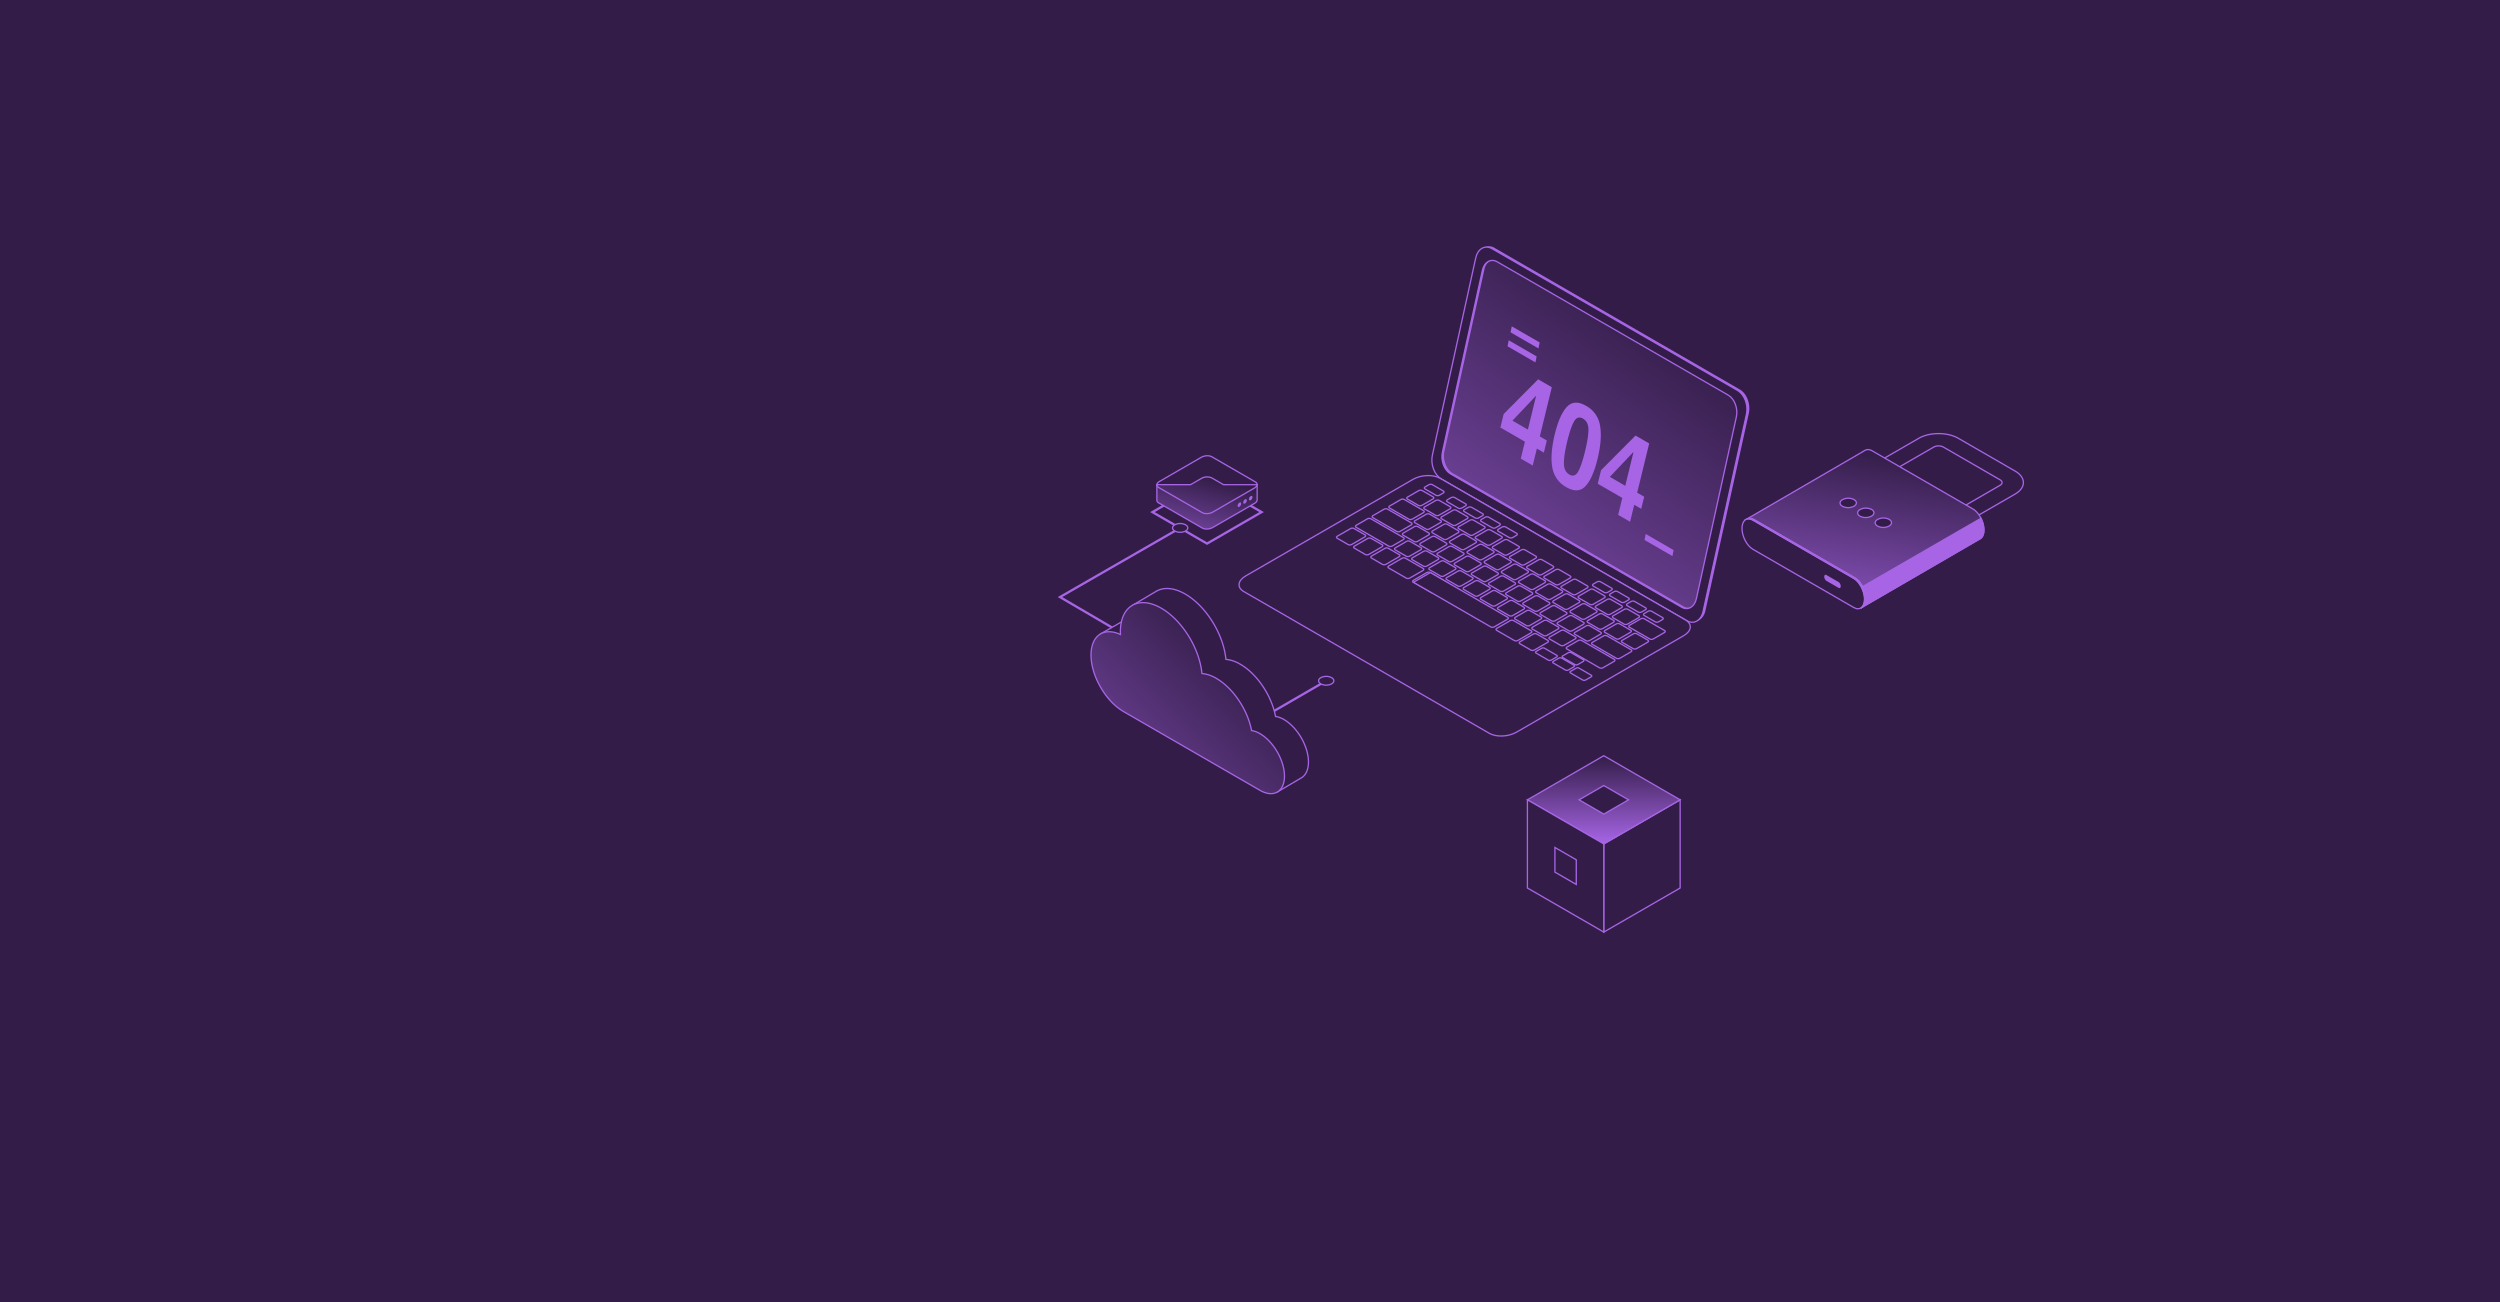 <svg id="Group_1135" data-name="Group 1135" xmlns="http://www.w3.org/2000/svg" xmlns:xlink="http://www.w3.org/1999/xlink" width="1920" height="1000" viewBox="0 0 1920 1000">
  <defs>
    <linearGradient id="linear-gradient" x1="0.5" x2="0.174" y2="1.321" gradientUnits="objectBoundingBox">
      <stop offset="0" stop-color="#331d48"/>
      <stop offset="1" stop-color="#a765e6"/>
    </linearGradient>
    <linearGradient id="linear-gradient-2" x2="-0.746" y2="1.315" xlink:href="#linear-gradient"/>
    <linearGradient id="linear-gradient-3" x2="-0.337" y2="1.744" xlink:href="#linear-gradient"/>
    <linearGradient id="linear-gradient-5" x2="0.5" y2="1" xlink:href="#linear-gradient"/>
    <linearGradient id="linear-gradient-6" x2="-0.363" y2="1.421" xlink:href="#linear-gradient"/>
    <clipPath id="clip-path">
      <path id="Path_3326" data-name="Path 3326" d="M109.721,113.2l15.232-62.441L233.123,113.21l-15.232,62.441Z" transform="translate(-109.721 -50.758)" fill="none"/>
    </clipPath>
  </defs>
  <rect id="Rectangle_526" data-name="Rectangle 526" width="1920" height="1000" fill="#331d48"/>
  <g id="Group_662" data-name="Group 662">
    <g id="Group_660" data-name="Group 660" transform="translate(762.823 301.781)">
      <g id="Group_395" data-name="Group 395" transform="translate(575.028 31.219)">
        <g id="Group_393" data-name="Group 393">
          <g id="Group_391" data-name="Group 391" transform="translate(93.038)">
            <path id="Path_991" data-name="Path 991" d="M394.784,102.249l-11.576-6.683,42.683-24.645c2.017-1.164,2.017-3.058,0-4.222L382.285,41.524a8.093,8.093,0,0,0-7.311,0L332.289,66.169l-11.576-6.685L363.4,34.841c8.4-4.851,22.068-4.851,30.467,0l43.606,25.175c8.4,4.848,8.4,12.739,0,17.59Z" transform="translate(-320.713 -31.203)" fill="#331d48" stroke="#a765e6" stroke-width="1"/>
          </g>
          <g id="Group_392" data-name="Group 392" transform="translate(0 12.276)">
            <path id="Path_992" data-name="Path 992" d="M463.518,98.422c0-6.188-3.765-13.377-8.406-16.058L377.776,37.715c-2.078-1.2-3.977-1.286-5.446-.466l0,0L279.99,90.9l89.293,67.287,90.972-52.8a4.254,4.254,0,0,0,.8-.466l0,0h0C462.577,103.772,463.518,101.516,463.518,98.422Z" transform="translate(-277.728 -36.71)" stroke="#a765e6" stroke-width="1" fill="url(#linear-gradient)"/>
            <path id="Path_993" data-name="Path 993" d="M326.517,129.095l90.972-52.8a4.252,4.252,0,0,0,.8-.466l0,0h0c1.518-1.15,2.459-3.406,2.459-6.5a20.606,20.606,0,0,0-2.267-8.943l-103.7,59.871Z" transform="translate(-234.961 -7.614)" fill="#a765e6" stroke="#a765e6" stroke-width="1"/>
            <path id="Path_994" data-name="Path 994" d="M364.715,128.636,287.379,83.985c-4.641-2.679-8.4-9.87-8.4-16.058h0c0-6.19,3.763-9.035,8.4-6.355l77.336,44.651c4.643,2.679,8.406,9.87,8.406,16.058h0C373.121,128.471,369.358,131.315,364.715,128.636Z" transform="translate(-278.975 -7.393)" fill="#331d48" stroke="#a765e6" stroke-width="1"/>
            <path id="Path_995" data-name="Path 995" d="M363.565,106.028,286.228,61.379c-2.136-1.233-4.077-1.286-5.559-.395a5.84,5.84,0,0,1,4.628.816l77.336,44.651c4.643,2.679,8.406,9.87,8.406,16.058h0c0,3.344-1.106,5.7-2.846,6.747,2.274-.693,3.776-3.263,3.776-7.169v0C371.968,115.9,368.206,108.709,363.565,106.028Z" transform="translate(-276.893 -7.622)" fill="#fff" stroke="#a765e6" stroke-width="1"/>
          </g>
          <path id="Path_996" data-name="Path 996" d="M318.292,89.876l-9.3-5.363a4.011,4.011,0,0,1-1.674-3.2h0c0-1.233.749-1.8,1.674-1.266l9.3,5.363a4.01,4.01,0,0,1,1.676,3.2h0C319.968,89.845,319.219,90.411,318.292,89.876Z" transform="translate(-244.136 28.582)" fill="#a765e6"/>
        </g>
        <g id="Group_394" data-name="Group 394" transform="translate(75.322 49.636)">
          <path id="Path_997" data-name="Path 997" d="M323.48,59.6c2.432-1.438,2.407-3.727-.053-5.111a9.783,9.783,0,0,0-8.854.091c-2.43,1.438-2.405,3.725.054,5.111A9.789,9.789,0,0,0,323.48,59.6Z" transform="translate(-312.766 -53.47)" fill="#331d48" stroke="#a765e6" stroke-width="1"/>
          <path id="Path_998" data-name="Path 998" d="M329.533,63c2.43-1.436,2.407-3.725-.054-5.111a9.783,9.783,0,0,0-8.854.094c-2.43,1.436-2.405,3.725.054,5.111A9.783,9.783,0,0,0,329.533,63Z" transform="translate(-305.326 -49.278)" fill="#331d48" stroke="#a765e6" stroke-width="1"/>
          <path id="Path_999" data-name="Path 999" d="M335.586,66.416c2.43-1.438,2.405-3.727-.054-5.111a9.789,9.789,0,0,0-8.854.091c-2.43,1.438-2.407,3.727.054,5.114A9.789,9.789,0,0,0,335.586,66.416Z" transform="translate(-297.887 -45.086)" fill="#331d48" stroke="#a765e6" stroke-width="1"/>
        </g>
      </g>
      <path id="Path_1456" data-name="Path 1456" d="M197.686,211.767l-.442-.259L39.005,118.923l93.626-53.859.878,1.522-91,52.351,155.183,90.8,47.1-27.274.881,1.522Z" transform="translate(10.483 37.829)" fill="#a765e6"/>
      <g id="Group_499" data-name="Group 499" transform="translate(75.076 150.191)">
        <g id="Group_498" data-name="Group 498" transform="translate(0 0)">
          <g id="Group_494" data-name="Group 494">
            <path id="Union_4" data-name="Union 4" d="M110.627,138.546,25.09,77.467C11.232,69.468,0,50.014,0,34.014,0,26.949,2.192,21.745,5.831,18.82l.006-.005c.041-.032.084-.067.125-.1l.031-.024.126-.1.035-.026c.032-.024.065-.049.1-.072s.042-.031.063-.046L6.38,18.4c.088-.062.177-.124.267-.185l.04-.027.091-.06a.192.192,0,0,1,.019-.013L7,17.987l0,0,.107-.066.016-.009c.107-.066.216-.129.326-.191l.017-.01c.036-.02.072-.04.108-.059l.008-.005.205-.109c.01,0,.02-.011.031-.016l.093-.048a.359.359,0,0,0,.05-.025l.11-.054.1-.049.072-.034.082-.037q.031-.016.062-.029c.049-.023.1-.044.146-.066l-5.829-4.6L20.256,2.213c.141-.087.286-.167.43-.249l.274-.156,0,.015C26.6-1.158,34.247-.582,42.676,4.284,58.811,13.6,72.1,35.318,73.887,54.426a26.476,26.476,0,0,1,11.067,3.748c13.082,7.553,24.054,24.3,27.052,40.062a18.739,18.739,0,0,1,6.438,2.386c10.406,6.006,18.839,20.618,18.839,32.634,0,5.922-2.049,10.109-5.376,12.111l-18.643,10.979Z" transform="translate(29.717)" fill="#331d48" stroke="#a765e6" stroke-width="1"/>
            <path id="Path_1466" data-name="Path 1466" d="M58.134,119.581l29.755-17.119s-1.119,17.084-1.119,17.119-17.094,5.295-17.094,5.295Z" transform="translate(-50.524 -84.857)" fill="#331d48" stroke="#a765e6" stroke-width="1"/>
            <path id="Path_1472" data-name="Path 1472" d="M183.49,199.2a18.725,18.725,0,0,0-6.437-2.386c-3-15.767-13.971-32.511-27.053-40.062A26.469,26.469,0,0,0,138.93,153c-1.786-19.111-15.073-40.829-31.207-50.145C90.369,92.839,76.3,100.959,76.3,121c0,.68.019,1.366.052,2.055-12.69-5.885-22.6.746-22.6,15.777,0,16,11.232,35.456,25.09,43.455L183.49,242.7c10.406,6.008,18.84,1.138,18.84-10.876S193.9,205.2,183.49,199.2Z" transform="translate(-53.749 -87.722)" stroke="#a765e6" stroke-width="1" fill="url(#linear-gradient-2)"/>
          </g>
        </g>
      </g>
      <path id="Path_1427" data-name="Path 1427" d="M164.445,136.963a9.139,9.139,0,0,1-8.266,0c-2.282-1.319-2.282-3.455,0-4.772a9.139,9.139,0,0,1,8.266,0C166.728,133.508,166.728,135.644,164.445,136.963Z" transform="translate(95.403 86.473)" fill="#331d48" stroke="#a765e6" stroke-width="1"/>
      <g id="Group_507" data-name="Group 507" transform="translate(120.486 48.234)">
        <path id="Path_1500" data-name="Path 1500" d="M123.592,94.407,79.915,69.188,123.59,43.972l43.675,25.216ZM83.429,69.188l40.162,23.188,40.157-23.188L123.59,46Z" transform="translate(-79.915 -25.917)" fill="#a765e6"/>
        <g id="Group_506" data-name="Group 506" transform="translate(5.163)">
          <path id="Union_7" data-name="Union 7" d="M34.8,39.224,1.381,19.934a2.375,2.375,0,0,1-1.38-2c0-.037,0-.075,0-.111,0-.013,0-.025,0-.038V5.929l25.879.014L34.22,1.13l.122-.068,0,0L34.465,1l.017-.009.107-.054.03-.015.094-.046.045-.021.08-.038L34.9.787l.065-.028.077-.033.046-.02.1-.039.026-.011.118-.045h0A8.738,8.738,0,0,1,42.222.8l8.937,5.158,25.854.015V17.5c.076.951-.584,1.974-1.948,2.761L42.8,38.89a9.285,9.285,0,0,1-4.528,1.133A7.073,7.073,0,0,1,34.8,39.224Z" transform="translate(0.006 16.264)" stroke="#a765e6" stroke-width="1" fill="url(#linear-gradient-3)"/>
          <path id="Path_1505" data-name="Path 1505" d="M117.691,77.241,84.275,57.949c-2.051-1.185-1.794-3.254.574-4.62L117.115,34.7c2.369-1.368,5.951-1.515,8-.331l33.417,19.293c2.05,1.184,1.793,3.252-.574,4.62L125.692,76.909C123.325,78.277,119.743,78.426,117.691,77.241Z" transform="translate(-82.89 -33.568)" stroke="#a765e6" stroke-width="1" fill="url(#linear-gradient-3)"/>
          <g id="Group_504" data-name="Group 504" transform="translate(62.028 30.831)">
            <path id="Path_1507" data-name="Path 1507" d="M121.33,55.186a2.987,2.987,0,0,1-1.35,2.339c-.745.429-1.348.08-1.348-.781a2.984,2.984,0,0,1,1.348-2.338C120.726,53.977,121.33,54.326,121.33,55.186Z" transform="translate(-118.631 -49.209)" fill="#a765e6"/>
            <path id="Path_1508" data-name="Path 1508" d="M123.832,53.742a2.984,2.984,0,0,1-1.348,2.338c-.746.43-1.35.082-1.35-.779a2.981,2.981,0,0,1,1.35-2.338C123.228,52.533,123.832,52.882,123.832,53.742Z" transform="translate(-116.791 -50.271)" fill="#a765e6"/>
            <path id="Path_1509" data-name="Path 1509" d="M126.335,52.3a2.986,2.986,0,0,1-1.35,2.338c-.746.43-1.35.082-1.35-.779a2.981,2.981,0,0,1,1.35-2.338C125.73,51.088,126.335,51.437,126.335,52.3Z" transform="translate(-114.951 -51.334)" fill="#a765e6"/>
          </g>
        </g>
        <path id="Path_1513" data-name="Path 1513" d="M99.816,69.318a9.129,9.129,0,0,1-8.266,0c-2.282-1.317-2.282-3.454,0-4.771a9.129,9.129,0,0,1,8.266,0C102.1,65.864,102.1,68,99.816,69.318Z" transform="translate(-72.616 -11.512)" fill="#331d48" stroke="#a765e6" stroke-width="1"/>
      </g>
      <g id="Group_529" data-name="Group 529" transform="translate(382.959 278.623)">
        <g id="Group_523" data-name="Group 523" transform="translate(27.266)">
          <path id="Path_1555" data-name="Path 1555" d="M238.043,239.921l-58.649,33.861v-67.72L238.043,172.2Z" transform="translate(-120.745 -138.341)" fill="#331d48" stroke="#a765e6" stroke-width="1"/>
          <path id="Path_1556" data-name="Path 1556" d="M222.713,231.071l-58.649-33.861,58.647-33.86,58.649,33.861Z" transform="translate(-164.064 -163.35)" stroke="#a765e6" stroke-width="1" fill="url(#linear-gradient-5)"/>
          <path id="Path_1557" data-name="Path 1557" d="M193.415,191.256,174.432,180.3l18.982-10.96L212.4,180.3Z" transform="translate(-134.767 -146.436)" fill="#331d48" stroke="#a765e6" stroke-width="1"/>
          <path id="Path_1558" data-name="Path 1558" d="M222.713,273.782l-58.649-33.861V172.2l58.649,33.861Z" transform="translate(-164.064 -138.341)" fill="#331d48" stroke="#a765e6" stroke-width="1"/>
        </g>
        <path id="Path_1559" data-name="Path 1559" d="M185.989,210.175l-16.4-9.471V181.764l16.4,9.471Z" transform="translate(-121.197 -111.319)" fill="#331d48" stroke="#a765e6" stroke-width="1"/>
      </g>
    </g>
    <g id="Group_1131" data-name="Group 1131" transform="translate(951.104 188.947)">
      <g id="Group_398" data-name="Group 398" transform="translate(0.504 0.17)">
        <path id="Path_1005" data-name="Path 1005" d="M278.39,287.475,89.8,178.59c-5.336-3.083-8.413-11.249-6.875-18.247L116.242,8.8c1.538-7,7.108-10.171,12.442-7.092l188.6,108.888c5.336,3.079,8.413,11.249,6.875,18.247L290.836,280.383C289.3,287.381,283.728,290.558,278.39,287.475Z" transform="translate(65.527 0.118)" fill="#331d48" stroke="#a765e6" stroke-width="1"/>
        <path id="Path_1006" data-name="Path 1006" d="M301.007,110.207,112.416,1.331a7.451,7.451,0,0,0-7.424-.325,7.76,7.76,0,0,1,5.614.987L299.194,110.876c5.336,3.083,8.413,11.253,6.875,18.251L272.749,280.671a10.617,10.617,0,0,1-5.018,7.415c3.182-.695,5.843-3.583,6.829-8.079L307.88,128.463C309.42,121.468,306.341,113.295,301.007,110.207Z" transform="translate(83.614 -0.17)" fill="#a765e6"/>
        <path id="Path_1007" data-name="Path 1007" d="M270.847,272.5,93.475,170.147c-4.884-2.816-7.7-10.289-6.294-16.7L117.9,13.779c1.406-6.4,6.5-9.31,11.386-6.5L306.654,109.627c4.874,2.816,7.7,10.289,6.291,16.7L282.229,266C280.827,272.422,275.731,275.321,270.847,272.5Z" transform="translate(68.984 4.691)" stroke="#a765e6" stroke-width="1" fill="url(#linear-gradient-6)"/>
        <path id="Path_1009" data-name="Path 1009" d="M272.392,271.776,95.02,169.429c-4.874-2.816-7.7-10.289-6.291-16.7L119.444,13.061a9.821,9.821,0,0,1,4.468-6.735c-2.81.722-5.134,3.357-6.014,7.365L87.182,153.362c-1.406,6.4,1.41,13.881,6.294,16.7l177.37,102.347a6.817,6.817,0,0,0,6.921.244A7.073,7.073,0,0,1,272.392,271.776Z" transform="translate(68.985 4.787)" fill="#a765e6"/>
        <path id="Path_1014" data-name="Path 1014" d="M192.7,295.7,4.107,186.811c-5.336-3.079-4.668-8.458,1.495-12.016L134.02,100.677c6.162-3.556,15.478-3.944,20.816-.861L343.43,208.7c5.336,3.083,4.668,8.462-1.495,12.02L213.517,294.838C207.354,298.392,198.038,298.779,192.7,295.7Z" transform="translate(-0.504 78.376)" fill="#331d48" stroke="#a765e6" stroke-width="1"/>
        <g id="Group_396" data-name="Group 396" transform="translate(74.821 182.819)">
          <path id="Path_1016" data-name="Path 1016" d="M50.948,132.76l-8.533-4.924c-.682-.4-.6-1.083.195-1.545l10.072-5.814a2.972,2.972,0,0,1,2.671-.112l8.533,4.928c.686.4.6,1.083-.191,1.545l-10.076,5.816A2.96,2.96,0,0,1,50.948,132.76Z" transform="translate(-41.955 -86.437)" fill="#331d48" stroke="#a765e6" stroke-width="1"/>
          <path id="Path_1017" data-name="Path 1017" d="M58.25,136.977l-8.533-4.928c-.686-.4-.6-1.083.191-1.542l10.072-5.818a2.985,2.985,0,0,1,2.675-.11l8.532,4.928c.682.4.6,1.083-.195,1.542l-10.072,5.818A2.977,2.977,0,0,1,58.25,136.977Z" transform="translate(-36.078 -83.044)" fill="#331d48" stroke="#a765e6" stroke-width="1"/>
          <path id="Path_1018" data-name="Path 1018" d="M65.549,141.192l-8.531-4.928c-.686-.4-.6-1.083.191-1.545l10.072-5.814a2.971,2.971,0,0,1,2.671-.11l8.533,4.924c.686.4.6,1.083-.191,1.545l-10.072,5.814A2.975,2.975,0,0,1,65.549,141.192Z" transform="translate(-30.201 -79.651)" fill="#331d48" stroke="#a765e6" stroke-width="1"/>
          <path id="Path_1019" data-name="Path 1019" d="M75.646,137.3l-8.531-4.928c-.686-.4-.6-1.083.191-1.542l8.455-4.888a2.977,2.977,0,0,1,2.671-.11l8.533,4.928c.686.4.6,1.083-.191,1.542l-8.455,4.885A2.987,2.987,0,0,1,75.646,137.3Z" transform="translate(-22.072 -82.039)" fill="#331d48" stroke="#a765e6" stroke-width="1"/>
          <path id="Path_1020" data-name="Path 1020" d="M82.947,141.507l-8.533-4.928c-.686-.4-.6-1.083.191-1.545l8.455-4.874a2.968,2.968,0,0,1,2.675-.11l8.533,4.924c.682.4.6,1.083-.195,1.545l-8.455,4.874A2.966,2.966,0,0,1,82.947,141.507Z" transform="translate(-16.195 -78.641)" fill="#331d48" stroke="#a765e6" stroke-width="1"/>
          <path id="Path_1021" data-name="Path 1021" d="M90.249,145.72,81.716,140.8c-.686-.4-.6-1.083.191-1.545l8.455-4.874a2.972,2.972,0,0,1,2.671-.112l8.533,4.928c.686.4.6,1.083-.191,1.545l-8.455,4.874A2.96,2.96,0,0,1,90.249,145.72Z" transform="translate(-10.317 -75.247)" fill="#331d48" stroke="#a765e6" stroke-width="1"/>
          <path id="Path_1022" data-name="Path 1022" d="M97.551,149.936l-8.533-4.928c-.682-.4-.6-1.083.195-1.542l8.455-4.874a2.972,2.972,0,0,1,2.671-.112l8.533,4.928c.686.4.6,1.083-.191,1.542l-8.455,4.884A2.979,2.979,0,0,1,97.551,149.936Z" transform="translate(-4.437 -71.853)" fill="#331d48" stroke="#a765e6" stroke-width="1"/>
          <path id="Path_1023" data-name="Path 1023" d="M104.846,154.155l-8.533-4.928c-.686-.4-.6-1.083.191-1.542l8.455-4.884a2.973,2.973,0,0,1,2.675-.11l8.533,4.928c.682.4.6,1.083-.195,1.542l-8.455,4.874A2.972,2.972,0,0,1,104.846,154.155Z" transform="translate(1.434 -68.464)" fill="#331d48" stroke="#a765e6" stroke-width="1"/>
          <path id="Path_1024" data-name="Path 1024" d="M112.15,158.367l-8.533-4.928c-.686-.4-.6-1.083.191-1.545l8.455-4.874a2.96,2.96,0,0,1,2.671-.11l8.533,4.924c.686.4.6,1.083-.191,1.545l-8.455,4.874A2.972,2.972,0,0,1,112.15,158.367Z" transform="translate(7.314 -65.068)" fill="#331d48" stroke="#a765e6" stroke-width="1"/>
          <path id="Path_1025" data-name="Path 1025" d="M119.449,162.58l-8.533-4.924c-.682-.4-.6-1.083.195-1.545l8.455-4.874a2.972,2.972,0,0,1,2.671-.112l8.532,4.928c.686.4.6,1.083-.191,1.545l-8.455,4.874A2.962,2.962,0,0,1,119.449,162.58Z" transform="translate(13.192 -61.674)" fill="#331d48" stroke="#a765e6" stroke-width="1"/>
          <path id="Path_1026" data-name="Path 1026" d="M126.751,166.8l-8.532-4.928c-.686-.4-.6-1.083.191-1.542l8.455-4.89a2.985,2.985,0,0,1,2.675-.11l8.533,4.928c.682.4.6,1.083-.195,1.542l-8.455,4.884A2.977,2.977,0,0,1,126.751,166.8Z" transform="translate(19.069 -58.286)" fill="#331d48" stroke="#a765e6" stroke-width="1"/>
          <path id="Path_1027" data-name="Path 1027" d="M134.052,171.012l-8.532-4.928c-.686-.4-.6-1.083.191-1.545l8.455-4.874a2.96,2.96,0,0,1,2.671-.11l8.533,4.919c.686.4.6,1.083-.191,1.545l-8.455,4.874A2.972,2.972,0,0,1,134.052,171.012Z" transform="translate(24.946 -54.888)" fill="#331d48" stroke="#a765e6" stroke-width="1"/>
          <path id="Path_1028" data-name="Path 1028" d="M141.351,175.225l-8.533-4.924c-.682-.4-.6-1.083.195-1.545l8.455-4.874a2.972,2.972,0,0,1,2.671-.112l8.533,4.928c.686.4.6,1.083-.191,1.545l-8.455,4.874A2.962,2.962,0,0,1,141.351,175.225Z" transform="translate(30.825 -51.494)" fill="#331d48" stroke="#a765e6" stroke-width="1"/>
          <path id="Path_1029" data-name="Path 1029" d="M86.4,135.295l-8.533-4.928c-.686-.4-.6-1.083.191-1.542l8.455-4.874a2.972,2.972,0,0,1,2.671-.112l8.533,4.928c.686.4.6,1.083-.191,1.545l-8.455,4.874A2.966,2.966,0,0,1,86.4,135.295Z" transform="translate(-13.413 -83.64)" fill="#331d48" stroke="#a765e6" stroke-width="1"/>
          <path id="Path_1030" data-name="Path 1030" d="M78.988,131.017l-8.532-4.924c-.682-.4-.6-1.083.195-1.545l8.455-4.874a2.972,2.972,0,0,1,2.671-.112l8.533,4.928c.686.4.6,1.083-.191,1.545l-8.455,4.874A2.962,2.962,0,0,1,78.988,131.017Z" transform="translate(-19.381 -87.084)" fill="#331d48" stroke="#a765e6" stroke-width="1"/>
          <path id="Path_1031" data-name="Path 1031" d="M75.965,129.267l-18.379-10.61c-.686-.4-.6-1.083.191-1.545l8.455-4.874a2.973,2.973,0,0,1,2.675-.11l18.375,10.61c.686.4.6,1.083-.191,1.545l-8.455,4.874A2.96,2.96,0,0,1,75.965,129.267Z" transform="translate(-29.743 -93.069)" fill="#331d48" stroke="#a765e6" stroke-width="1"/>
          <path id="Path_1032" data-name="Path 1032" d="M79.606,123.167l-14.913-8.612c-.686-.4-.6-1.083.191-1.545l8.455-4.874a2.968,2.968,0,0,1,2.675-.11l14.915,8.608c.682.4.6,1.083-.195,1.545l-8.455,4.874A2.97,2.97,0,0,1,79.606,123.167Z" transform="translate(-24.022 -96.373)" fill="#331d48" stroke="#a765e6" stroke-width="1"/>
          <path id="Path_1033" data-name="Path 1033" d="M93.7,139.514l-8.533-4.928c-.682-.4-.6-1.083.195-1.542l8.455-4.885a2.971,2.971,0,0,1,2.671-.11l8.532,4.928c.686.4.6,1.083-.191,1.542L96.378,139.4A2.985,2.985,0,0,1,93.7,139.514Z" transform="translate(-7.535 -80.251)" fill="#331d48" stroke="#a765e6" stroke-width="1"/>
          <path id="Path_1034" data-name="Path 1034" d="M101,143.727,92.472,138.8c-.686-.4-.6-1.083.191-1.545l8.455-4.874a2.968,2.968,0,0,1,2.675-.11l8.532,4.924c.682.4.6,1.083-.195,1.545l-8.455,4.874A2.971,2.971,0,0,1,101,143.727Z" transform="translate(-1.658 -76.854)" fill="#331d48" stroke="#a765e6" stroke-width="1"/>
          <path id="Path_1035" data-name="Path 1035" d="M108.311,147.94l-8.533-4.924c-.686-.4-.6-1.083.191-1.545l8.455-4.874a2.971,2.971,0,0,1,2.671-.112l8.533,4.928c.686.4.6,1.083-.191,1.545l-8.455,4.874A2.96,2.96,0,0,1,108.311,147.94Z" transform="translate(4.223 -73.46)" fill="#331d48" stroke="#a765e6" stroke-width="1"/>
          <path id="Path_1036" data-name="Path 1036" d="M115.6,152.159l-8.533-4.928c-.682-.4-.6-1.083.195-1.542l8.455-4.884a2.977,2.977,0,0,1,2.671-.11l8.533,4.928c.686.4.6,1.083-.191,1.542l-8.455,4.884A2.985,2.985,0,0,1,115.6,152.159Z" transform="translate(10.097 -70.071)" fill="#331d48" stroke="#a765e6" stroke-width="1"/>
          <path id="Path_1037" data-name="Path 1037" d="M122.907,156.371l-8.533-4.928c-.686-.4-.6-1.083.191-1.545l8.455-4.874a2.96,2.96,0,0,1,2.671-.11l8.532,4.924c.686.4.6,1.083-.191,1.545l-8.455,4.874A2.966,2.966,0,0,1,122.907,156.371Z" transform="translate(15.975 -66.675)" fill="#331d48" stroke="#a765e6" stroke-width="1"/>
          <path id="Path_1038" data-name="Path 1038" d="M130.208,160.585l-8.533-4.924c-.686-.4-.6-1.083.191-1.545l8.455-4.874a2.972,2.972,0,0,1,2.671-.112l8.533,4.928c.686.4.6,1.083-.191,1.545l-8.455,4.874A2.96,2.96,0,0,1,130.208,160.585Z" transform="translate(21.852 -63.28)" fill="#331d48" stroke="#a765e6" stroke-width="1"/>
          <path id="Path_1039" data-name="Path 1039" d="M137.507,164.8l-8.533-4.928c-.682-.4-.6-1.083.191-1.542l8.455-4.884a2.985,2.985,0,0,1,2.675-.11l8.533,4.928c.682.4.6,1.083-.195,1.542l-8.455,4.884A2.971,2.971,0,0,1,137.507,164.8Z" transform="translate(27.73 -59.891)" fill="#331d48" stroke="#a765e6" stroke-width="1"/>
          <path id="Path_1040" data-name="Path 1040" d="M144.808,169.016l-8.533-4.928c-.686-.4-.6-1.083.191-1.545l8.455-4.874a2.972,2.972,0,0,1,2.672-.11l8.532,4.928c.686.4.6,1.083-.191,1.542l-8.455,4.874A2.966,2.966,0,0,1,144.808,169.016Z" transform="translate(33.606 -56.494)" fill="#331d48" stroke="#a765e6" stroke-width="1"/>
          <path id="Path_1041" data-name="Path 1041" d="M152.107,173.23l-8.533-4.928c-.682-.4-.6-1.083.195-1.545l8.455-4.874a2.96,2.96,0,0,1,2.671-.11l8.533,4.924c.686.4.6,1.083-.191,1.545l-8.455,4.874A2.973,2.973,0,0,1,152.107,173.23Z" transform="translate(39.484 -53.103)" fill="#331d48" stroke="#a765e6" stroke-width="1"/>
          <path id="Path_1042" data-name="Path 1042" d="M169.586,183.32l-18.621-10.747c-.682-.4-.6-1.083.195-1.545l8.455-4.874a2.972,2.972,0,0,1,2.671-.112l18.621,10.751c.682.4.6,1.083-.195,1.545l-8.455,4.874A2.966,2.966,0,0,1,169.586,183.32Z" transform="translate(45.434 -49.665)" fill="#331d48" stroke="#a765e6" stroke-width="1"/>
          <path id="Path_1043" data-name="Path 1043" d="M182.5,174.367l-15.717-9.072c-.682-.4-.6-1.083.191-1.545l8.455-4.874a2.979,2.979,0,0,1,2.675-.112l15.713,9.076c.686.4.6,1.083-.191,1.542l-8.455,4.874A2.972,2.972,0,0,1,182.5,174.367Z" transform="translate(58.172 -55.524)" fill="#331d48" stroke="#a765e6" stroke-width="1"/>
          <path id="Path_1044" data-name="Path 1044" d="M106.489,138.691l-8.533-4.928c-.686-.4-.6-1.083.191-1.545l8.455-4.874a2.967,2.967,0,0,1,2.675-.11l8.533,4.924c.682.4.6,1.083-.195,1.545l-8.455,4.874A2.966,2.966,0,0,1,106.489,138.691Z" transform="translate(2.757 -80.908)" fill="#331d48" stroke="#a765e6" stroke-width="1"/>
          <path id="Path_1045" data-name="Path 1045" d="M99.008,134.367l-8.533-4.928c-.686-.4-.6-1.083.191-1.545l8.455-4.874a2.96,2.96,0,0,1,2.671-.11l8.533,4.924c.686.4.6,1.083-.191,1.545l-8.455,4.874A2.971,2.971,0,0,1,99.008,134.367Z" transform="translate(-3.265 -84.389)" fill="#331d48" stroke="#a765e6" stroke-width="1"/>
          <path id="Path_1046" data-name="Path 1046" d="M91.525,130.046l-8.531-4.926c-.686-.4-.6-1.083.191-1.545l8.455-4.874a2.972,2.972,0,0,1,2.671-.112l8.538,4.928c.686.4.6,1.083-.191,1.545L94.2,129.935A2.959,2.959,0,0,1,91.525,130.046Z" transform="translate(-9.289 -87.867)" fill="#331d48" stroke="#a765e6" stroke-width="1"/>
          <path id="Path_1047" data-name="Path 1047" d="M84.043,125.726,75.508,120.8c-.682-.4-.6-1.083.195-1.545l8.455-4.874a2.972,2.972,0,0,1,2.671-.112l8.533,4.928c.686.4.6,1.083-.191,1.545l-8.455,4.874A2.969,2.969,0,0,1,84.043,125.726Z" transform="translate(-15.313 -91.343)" fill="#331d48" stroke="#a765e6" stroke-width="1"/>
          <path id="Path_1048" data-name="Path 1048" d="M113.79,142.9l-8.533-4.924c-.686-.4-.6-1.083.191-1.545l8.455-4.874a2.972,2.972,0,0,1,2.671-.112l8.532,4.928c.686.4.6,1.083-.191,1.545l-8.455,4.874A2.96,2.96,0,0,1,113.79,142.9Z" transform="translate(8.634 -77.517)" fill="#331d48" stroke="#a765e6" stroke-width="1"/>
          <path id="Path_1049" data-name="Path 1049" d="M121.089,147.12l-8.533-4.928c-.682-.4-.6-1.083.195-1.542l8.455-4.884a2.977,2.977,0,0,1,2.671-.11l8.532,4.928c.686.4.6,1.083-.191,1.542l-8.455,4.884A2.973,2.973,0,0,1,121.089,147.12Z" transform="translate(14.513 -74.127)" fill="#331d48" stroke="#a765e6" stroke-width="1"/>
          <path id="Path_1050" data-name="Path 1050" d="M128.391,151.335l-8.533-4.928c-.686-.4-.6-1.083.191-1.541l8.455-4.884a2.973,2.973,0,0,1,2.675-.11l8.532,4.928c.682.4.6,1.083-.195,1.542l-8.455,4.874A2.972,2.972,0,0,1,128.391,151.335Z" transform="translate(20.39 -70.735)" fill="#331d48" stroke="#a765e6" stroke-width="1"/>
          <path id="Path_1051" data-name="Path 1051" d="M135.692,155.544l-8.532-4.924c-.686-.4-.6-1.083.191-1.545l8.455-4.874a2.96,2.96,0,0,1,2.672-.11l8.533,4.924c.686.4.6,1.083-.191,1.545l-8.455,4.874A2.96,2.96,0,0,1,135.692,155.544Z" transform="translate(26.267 -67.338)" fill="#331d48" stroke="#a765e6" stroke-width="1"/>
          <path id="Path_1052" data-name="Path 1052" d="M142.991,159.76l-8.532-4.924c-.682-.4-.6-1.083.195-1.545l8.455-4.874a2.972,2.972,0,0,1,2.671-.112l8.533,4.928c.686.4.6,1.083-.191,1.545l-8.455,4.874A2.973,2.973,0,0,1,142.991,159.76Z" transform="translate(32.145 -63.944)" fill="#331d48" stroke="#a765e6" stroke-width="1"/>
          <path id="Path_1053" data-name="Path 1053" d="M150.293,163.979l-8.533-4.928c-.686-.4-.6-1.083.191-1.542l8.455-4.884a2.973,2.973,0,0,1,2.675-.11l8.531,4.928c.686.4.6,1.083-.191,1.542l-8.455,4.884A2.981,2.981,0,0,1,150.293,163.979Z" transform="translate(38.022 -60.555)" fill="#331d48" stroke="#a765e6" stroke-width="1"/>
          <path id="Path_1054" data-name="Path 1054" d="M157.6,168.2l-8.533-4.928c-.686-.4-.6-1.083.191-1.545l8.455-4.874a2.96,2.96,0,0,1,2.671-.11l8.533,4.924c.686.4.6,1.083-.191,1.545l-8.455,4.874A2.971,2.971,0,0,1,157.6,168.2Z" transform="translate(43.902 -57.156)" fill="#331d48" stroke="#a765e6" stroke-width="1"/>
          <path id="Path_1055" data-name="Path 1055" d="M164.891,172.4l-8.533-4.924c-.682-.4-.6-1.083.191-1.545l8.459-4.874a2.972,2.972,0,0,1,2.671-.112l8.532,4.928c.682.4.6,1.083-.195,1.545l-8.455,4.874A2.96,2.96,0,0,1,164.891,172.4Z" transform="translate(49.776 -53.764)" fill="#331d48" stroke="#a765e6" stroke-width="1"/>
          <path id="Path_1056" data-name="Path 1056" d="M172.194,176.62l-8.533-4.928c-.686-.4-.6-1.083.191-1.542l8.455-4.874a2.972,2.972,0,0,1,2.672-.112l8.532,4.928c.686.4.6,1.083-.191,1.542l-8.455,4.885A2.983,2.983,0,0,1,172.194,176.62Z" transform="translate(55.653 -50.371)" fill="#331d48" stroke="#a765e6" stroke-width="1"/>
          <path id="Path_1057" data-name="Path 1057" d="M102.645,128.26l-8.533-4.924c-.686-.4-.6-1.083.191-1.545l8.455-4.874a2.979,2.979,0,0,1,2.675-.112l8.533,4.928c.682.4.6,1.083-.195,1.545l-8.455,4.874A2.96,2.96,0,0,1,102.645,128.26Z" transform="translate(-0.337 -89.303)" fill="#331d48" stroke="#a765e6" stroke-width="1"/>
          <path id="Path_1058" data-name="Path 1058" d="M95.38,124.067l-8.533-4.928c-.682-.4-.6-1.083.195-1.545L95.5,112.72a2.971,2.971,0,0,1,2.671-.11l8.532,4.928c.686.4.6,1.083-.191,1.542l-8.455,4.874A2.973,2.973,0,0,1,95.38,124.067Z" transform="translate(-6.185 -92.681)" fill="#331d48" stroke="#a765e6" stroke-width="1"/>
          <path id="Path_1059" data-name="Path 1059" d="M88.117,119.872l-8.533-4.928c-.686-.4-.6-1.083.191-1.542l8.455-4.874a2.972,2.972,0,0,1,2.671-.112l8.532,4.928c.686.4.6,1.083-.191,1.545l-8.455,4.874A2.966,2.966,0,0,1,88.117,119.872Z" transform="translate(-12.034 -96.056)" fill="#331d48" stroke="#a765e6" stroke-width="1"/>
          <path id="Path_1060" data-name="Path 1060" d="M80.853,115.68l-8.533-4.928c-.686-.4-.6-1.083.191-1.545l8.455-4.874a2.96,2.96,0,0,1,2.671-.11l8.533,4.924c.686.4.6,1.083-.191,1.545l-8.455,4.874A2.972,2.972,0,0,1,80.853,115.68Z" transform="translate(-17.881 -99.434)" fill="#331d48" stroke="#a765e6" stroke-width="1"/>
          <path id="Path_1061" data-name="Path 1061" d="M88.322,109.913l-8.533-4.928c-.686-.4-.6-1.083.191-1.545l2.8-1.614a2.971,2.971,0,0,1,2.671-.11l8.533,4.924c.686.4.6,1.083-.191,1.545l-2.8,1.614A2.972,2.972,0,0,1,88.322,109.913Z" transform="translate(-11.868 -101.451)" fill="#331d48" stroke="#a765e6" stroke-width="1"/>
          <path id="Path_1062" data-name="Path 1062" d="M97.8,115.384l-8.533-4.924c-.682-.4-.6-1.083.195-1.545l2.794-1.614a2.972,2.972,0,0,1,2.671-.112l8.533,4.928c.686.4.6,1.083-.191,1.545l-2.794,1.614A2.962,2.962,0,0,1,97.8,115.384Z" transform="translate(-4.236 -97.045)" fill="#331d48" stroke="#a765e6" stroke-width="1"/>
          <path id="Path_1063" data-name="Path 1063" d="M105.036,119.566,96.5,114.638c-.686-.4-.6-1.083.191-1.542l2.794-1.625a2.985,2.985,0,0,1,2.675-.11l8.531,4.928c.686.4.6,1.083-.191,1.542l-2.794,1.614A2.97,2.97,0,0,1,105.036,119.566Z" transform="translate(1.587 -93.685)" fill="#331d48" stroke="#a765e6" stroke-width="1"/>
          <path id="Path_1064" data-name="Path 1064" d="M112.27,123.737l-8.533-4.924c-.686-.4-.6-1.083.191-1.545l2.794-1.614a2.967,2.967,0,0,1,2.675-.11l8.533,4.924c.682.4.6,1.083-.195,1.545l-2.794,1.614A2.96,2.96,0,0,1,112.27,123.737Z" transform="translate(7.411 -90.32)" fill="#331d48" stroke="#a765e6" stroke-width="1"/>
          <path id="Path_1065" data-name="Path 1065" d="M119.5,127.919l-8.534-4.928c-.682-.4-.6-1.083.195-1.542l2.794-1.625a2.977,2.977,0,0,1,2.671-.11l8.533,4.928c.686.4.6,1.083-.191,1.542l-2.794,1.625A2.986,2.986,0,0,1,119.5,127.919Z" transform="translate(13.235 -86.961)" fill="#331d48" stroke="#a765e6" stroke-width="1"/>
          <path id="Path_1066" data-name="Path 1066" d="M159.89,151.23l-8.533-4.924c-.686-.4-.6-1.083.191-1.545l2.8-1.614a2.971,2.971,0,0,1,2.671-.112l8.533,4.928c.686.4.6,1.083-.191,1.545l-2.8,1.614A2.96,2.96,0,0,1,159.89,151.23Z" transform="translate(45.748 -68.187)" fill="#331d48" stroke="#a765e6" stroke-width="1"/>
          <path id="Path_1067" data-name="Path 1067" d="M167.122,155.41l-8.533-4.928c-.682-.4-.6-1.083.195-1.542l2.794-1.625a2.977,2.977,0,0,1,2.672-.11l8.532,4.928c.686.4.6,1.083-.191,1.542l-2.794,1.614A2.974,2.974,0,0,1,167.122,155.41Z" transform="translate(51.572 -64.829)" fill="#331d48" stroke="#a765e6" stroke-width="1"/>
          <path id="Path_1068" data-name="Path 1068" d="M174.358,159.583l-8.532-4.924c-.686-.4-.6-1.083.191-1.545l2.794-1.614a2.96,2.96,0,0,1,2.672-.11l8.532,4.924c.686.4.6,1.083-.191,1.545l-2.794,1.614A2.96,2.96,0,0,1,174.358,159.583Z" transform="translate(57.395 -61.462)" fill="#331d48" stroke="#a765e6" stroke-width="1"/>
          <path id="Path_1069" data-name="Path 1069" d="M181.592,163.765l-8.533-4.928c-.686-.4-.6-1.083.191-1.542l2.794-1.625a2.985,2.985,0,0,1,2.675-.11l8.533,4.928c.682.4.6,1.083-.195,1.542l-2.794,1.625A2.977,2.977,0,0,1,181.592,163.765Z" transform="translate(63.219 -58.103)" fill="#331d48" stroke="#a765e6" stroke-width="1"/>
          <path id="Path_1070" data-name="Path 1070" d="M109.946,132.475l-8.533-4.928c-.686-.4-.6-1.083.191-1.542l8.455-4.874a2.972,2.972,0,0,1,2.671-.112l8.533,4.928c.686.4.6,1.083-.191,1.542l-8.455,4.884A2.971,2.971,0,0,1,109.946,132.475Z" transform="translate(5.54 -85.91)" fill="#331d48" stroke="#a765e6" stroke-width="1"/>
          <path id="Path_1071" data-name="Path 1071" d="M117.245,136.694l-8.532-4.928c-.682-.4-.6-1.083.195-1.542l8.455-4.884a2.971,2.971,0,0,1,2.671-.11l8.533,4.928c.686.4.6,1.083-.191,1.542l-8.455,4.884A2.985,2.985,0,0,1,117.245,136.694Z" transform="translate(11.418 -82.521)" fill="#331d48" stroke="#a765e6" stroke-width="1"/>
          <path id="Path_1072" data-name="Path 1072" d="M124.547,140.906l-8.533-4.928c-.686-.4-.6-1.083.191-1.545l8.455-4.874a2.968,2.968,0,0,1,2.675-.11l8.532,4.924c.682.4.6,1.083-.195,1.545l-8.455,4.874A2.972,2.972,0,0,1,124.547,140.906Z" transform="translate(17.295 -79.125)" fill="#331d48" stroke="#a765e6" stroke-width="1"/>
          <path id="Path_1073" data-name="Path 1073" d="M131.848,145.117l-8.533-4.924c-.686-.4-.6-1.083.191-1.545l8.455-4.874a2.971,2.971,0,0,1,2.671-.112l8.533,4.928c.686.4.6,1.083-.191,1.545l-8.455,4.874A2.96,2.96,0,0,1,131.848,145.117Z" transform="translate(23.172 -75.733)" fill="#331d48" stroke="#a765e6" stroke-width="1"/>
          <path id="Path_1074" data-name="Path 1074" d="M139.147,149.339l-8.533-4.928c-.682-.4-.6-1.083.195-1.542l8.455-4.884a2.977,2.977,0,0,1,2.671-.11l8.533,4.928c.682.4.6,1.083-.191,1.542l-8.455,4.884A2.985,2.985,0,0,1,139.147,149.339Z" transform="translate(29.05 -72.341)" fill="#331d48" stroke="#a765e6" stroke-width="1"/>
          <path id="Path_1075" data-name="Path 1075" d="M146.448,153.551l-8.533-4.928c-.686-.4-.6-1.083.191-1.545l8.455-4.874a2.96,2.96,0,0,1,2.672-.11l8.532,4.924c.686.4.6,1.083-.191,1.545l-8.455,4.874A2.971,2.971,0,0,1,146.448,153.551Z" transform="translate(34.926 -68.945)" fill="#331d48" stroke="#a765e6" stroke-width="1"/>
          <path id="Path_1076" data-name="Path 1076" d="M153.749,157.764l-8.533-4.924c-.686-.4-.6-1.083.191-1.545l8.455-4.874a2.971,2.971,0,0,1,2.671-.112l8.533,4.928c.686.4.6,1.083-.191,1.545l-8.455,4.874A2.96,2.96,0,0,1,153.749,157.764Z" transform="translate(40.804 -65.551)" fill="#331d48" stroke="#a765e6" stroke-width="1"/>
          <path id="Path_1077" data-name="Path 1077" d="M161.049,161.984l-8.533-4.928c-.686-.4-.6-1.083.191-1.542l8.455-4.884a2.985,2.985,0,0,1,2.675-.11l8.533,4.928c.682.4.6,1.083-.195,1.542l-8.455,4.884A2.971,2.971,0,0,1,161.049,161.984Z" transform="translate(46.681 -62.161)" fill="#331d48" stroke="#a765e6" stroke-width="1"/>
          <path id="Path_1078" data-name="Path 1078" d="M168.35,166.2l-8.533-4.928c-.686-.4-.6-1.083.191-1.545l8.455-4.874a2.971,2.971,0,0,1,2.671-.11l8.533,4.924c.686.4.6,1.083-.191,1.545l-8.455,4.874A2.972,2.972,0,0,1,168.35,166.2Z" transform="translate(52.559 -58.765)" fill="#331d48" stroke="#a765e6" stroke-width="1"/>
          <path id="Path_1079" data-name="Path 1079" d="M75.611,137.273,50.477,122.762c-.682-.4-.6-1.083.195-1.542l8.455-4.884a2.977,2.977,0,0,1,2.671-.11l25.13,14.511c.686.4.6,1.083-.191,1.542l-8.455,4.884A2.977,2.977,0,0,1,75.611,137.273Z" transform="translate(-35.465 -89.77)" fill="#331d48" stroke="#a765e6" stroke-width="1"/>
          <path id="Path_1080" data-name="Path 1080" d="M165.3,189.047l-25.13-14.507c-.686-.4-.6-1.083.191-1.545l8.455-4.874a2.972,2.972,0,0,1,2.671-.112L176.62,182.52c.682.4.6,1.083-.191,1.545l-8.458,4.874A2.966,2.966,0,0,1,165.3,189.047Z" transform="translate(36.74 -48.081)" fill="#331d48" stroke="#a765e6" stroke-width="1"/>
          <path id="Path_1081" data-name="Path 1081" d="M128.7,177.65l-8.532-4.924c-.682-.4-.6-1.083.195-1.545l10.072-5.814a2.972,2.972,0,0,1,2.671-.112l8.533,4.928c.686.4.6,1.083-.191,1.545l-10.072,5.814A2.973,2.973,0,0,1,128.7,177.65Z" transform="translate(20.639 -50.298)" fill="#331d48" stroke="#a765e6" stroke-width="1"/>
          <path id="Path_1082" data-name="Path 1082" d="M77.966,148.359,64.318,140.48c-.686-.4-.6-1.083.191-1.545l10.074-5.814a2.971,2.971,0,0,1,2.671-.112L90.9,140.89c.686.4.6,1.083-.191,1.542l-10.072,5.818A2.977,2.977,0,0,1,77.966,148.359Z" transform="translate(-24.323 -76.258)" fill="#331d48" stroke="#a765e6" stroke-width="1"/>
          <path id="Path_1083" data-name="Path 1083" d="M123.947,174.907,110.3,167.028c-.686-.4-.6-1.083.191-1.545l10.072-5.814a2.96,2.96,0,0,1,2.671-.11l13.648,7.879c.686.4.6,1.083-.191,1.542L126.618,174.8A2.971,2.971,0,0,1,123.947,174.907Z" transform="translate(12.694 -54.886)" fill="#331d48" stroke="#a765e6" stroke-width="1"/>
          <path id="Path_1084" data-name="Path 1084" d="M88.5,154.44l-13.648-7.879c-.682-.4-.6-1.083.195-1.545L85.117,139.2a2.96,2.96,0,0,1,2.671-.11l13.648,7.879c.682.4.6,1.083-.195,1.542L91.169,154.33A2.977,2.977,0,0,1,88.5,154.44Z" transform="translate(-15.844 -71.363)" fill="#331d48" stroke="#a765e6" stroke-width="1"/>
          <path id="Path_1085" data-name="Path 1085" d="M87.639,139l59.332,34.255a.812.812,0,0,1,0,1.538l-10.273,5.93a2.941,2.941,0,0,1-2.666,0L74.7,146.472Z" transform="translate(-15.593 -71.219)" fill="#331d48" stroke="#a765e6" stroke-width="1"/>
          <path id="Path_1086" data-name="Path 1086" d="M148.147,179.744l9.5,5.489c.563.323.491.89-.157,1.264l-4.119,2.381a2.451,2.451,0,0,1-2.193.09l-9.5-5.489c-.561-.325-.491-.89.157-1.264l4.123-2.377A2.421,2.421,0,0,1,148.147,179.744Z" transform="translate(38.023 -38.596)" fill="#331d48" stroke="#a765e6" stroke-width="1"/>
          <path id="Path_1087" data-name="Path 1087" d="M140.787,175.495l9.5,5.489c.561.323.491.89-.157,1.264l-4.123,2.377a2.443,2.443,0,0,1-2.19.09l-9.5-5.489c-.563-.323-.491-.89.157-1.264l4.119-2.377A2.428,2.428,0,0,1,140.787,175.495Z" transform="translate(32.096 -42.018)" fill="#331d48" stroke="#a765e6" stroke-width="1"/>
          <path id="Path_1088" data-name="Path 1088" d="M133.485,171.278l9.5,5.489c.561.325.491.89-.157,1.264l-4.119,2.377a2.428,2.428,0,0,1-2.193.09l-9.5-5.489c-.561-.323-.491-.89.157-1.264l4.123-2.381A2.443,2.443,0,0,1,133.485,171.278Z" transform="translate(26.219 -45.412)" fill="#331d48" stroke="#a765e6" stroke-width="1"/>
          <path id="Path_1089" data-name="Path 1089" d="M144.818,173.167l9.5,5.489c.561.323.491.89-.157,1.264l-4.123,2.381a2.443,2.443,0,0,1-2.19.09l-9.5-5.489c-.563-.325-.491-.89.157-1.264l4.119-2.377A2.429,2.429,0,0,1,144.818,173.167Z" transform="translate(35.342 -43.891)" fill="#331d48" stroke="#a765e6" stroke-width="1"/>
        </g>
        <g id="Group_397" data-name="Group 397" transform="translate(206.182 61.506)">
          <path id="Path_1090" data-name="Path 1090" d="M137.45,51.233,116.017,38.86l.913-4.616,21.433,12.374Z" transform="translate(-113.692 -34.244)" fill="#a765e6"/>
          <path id="Path_1091" data-name="Path 1091" d="M136.162,57.172,114.729,44.8l.913-4.614,21.433,12.375Z" transform="translate(-114.729 -29.459)" fill="#a765e6"/>
          <path id="Path_1092" data-name="Path 1092" d="M194.441,139.581l-21.433-12.374.913-4.616,21.433,12.374Z" transform="translate(-67.811 36.881)" fill="#a765e6"/>
        </g>
      </g>
      <g id="Group_1134" data-name="Group 1134" transform="translate(197.647 91.485)">
        <g id="Group_1133" data-name="Group 1133" style="isolation: isolate">
          <g id="Group_1132" data-name="Group 1132" clip-path="url(#clip-path)">
            <g id="Group_1131-2" data-name="Group 1131" transform="translate(3.545 10.899)">
              <path id="Path_3323" data-name="Path 3323" d="M120.916,88.522l18.24-19.2L132.8,95.381l-11.881-6.859m30.267-25.664-10.5-6.061L114.219,83.419l-2.534,10.386,18.843,10.879-3.177,13.025L136.514,123l3.177-13.023,5.381,3.106,2.271-9.3-5.383-3.106,9.224-37.814" transform="translate(-111.685 -56.796)" fill="#a765e6"/>
              <path id="Path_3324" data-name="Path 3324" d="M147.126,121.923c-2.789-1.61-4.171-4.513-4.17-8.724s.847-9.774,2.543-16.735q2.67-10.944,5.3-15.424c1.753-2.982,4.011-3.668,6.8-2.058s4.173,4.4,4.184,8.4-.883,9.653-2.662,16.949q-2.548,10.438-5.182,15.209-2.648,4.787-6.814,2.383M160,69.167q-9.095-5.25-14.746.78t-9.305,21q-3.655,14.986-1.964,25.19a21.075,21.075,0,0,0,10.782,15.468q9.092,5.25,14.722-.742,5.64-5.973,9.294-20.959t1.975-25.235A20.986,20.986,0,0,0,160,69.167" transform="translate(-94.166 -48.806)" fill="#a765e6"/>
              <path id="Path_3325" data-name="Path 3325" d="M162.357,112.448l18.24-19.2-6.357,26.063-11.883-6.859m30.256-25.67-10.5-6.063-26.466,26.623-2.534,10.388,18.854,10.884-3.177,13.025,9.152,5.283,3.177-13.025L186.5,137l2.269-9.3-5.383-3.108,9.224-37.812" transform="translate(-78.331 -37.54)" fill="#a765e6"/>
            </g>
          </g>
        </g>
      </g>
    </g>
  </g>
</svg>
